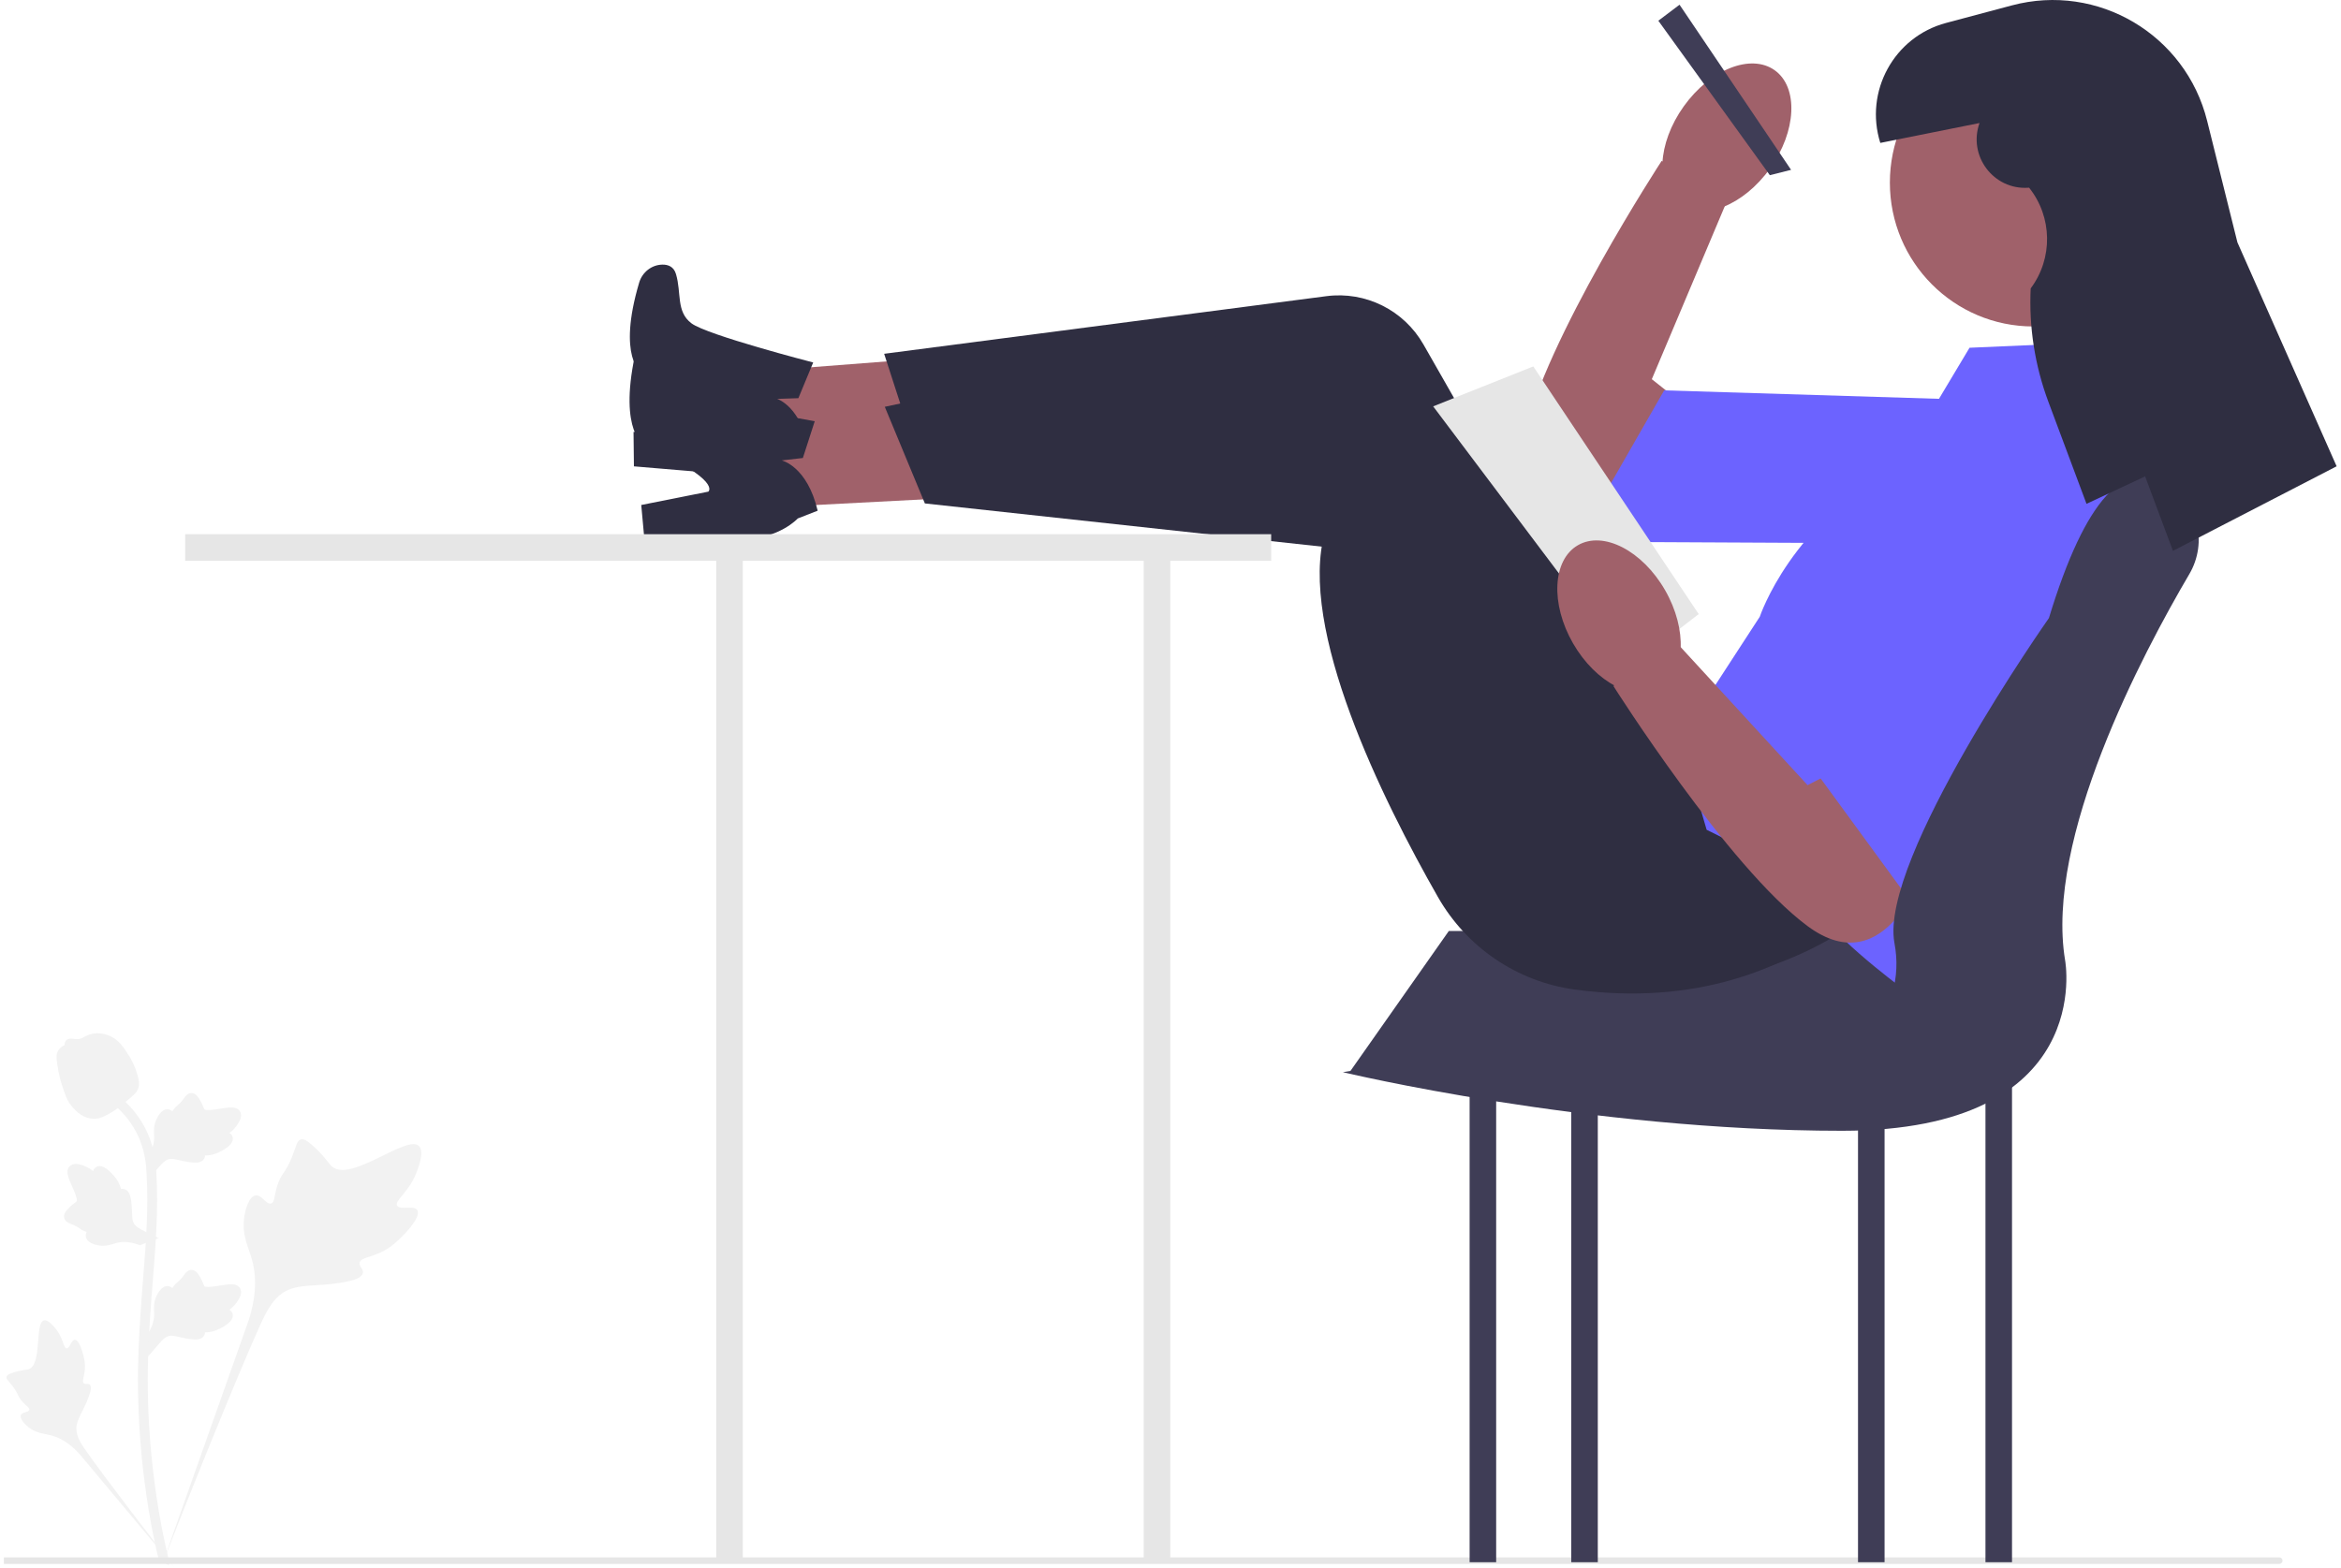 <?xml version="1.0" encoding="UTF-8"?>
<svg xmlns="http://www.w3.org/2000/svg" xmlns:xlink="http://www.w3.org/1999/xlink" width="300px" height="201px" viewBox="0 0 299 201" version="1.1">
<g id="surface1">
<path style=" stroke:none;fill-rule:nonzero;fill:rgb(94.902%,94.902%,94.902%);fill-opacity:1;" d="M 52.98 155.141 C 52.559 154.426 50.727 155.191 50.391 154.539 C 50.059 153.895 51.758 152.91 52.727 150.656 C 52.902 150.25 54.008 147.691 53.188 146.902 C 51.641 145.406 44.555 151.582 42.074 149.562 C 41.531 149.117 41.152 148.23 39.504 146.793 C 38.848 146.223 38.453 145.965 38.07 146.059 C 37.523 146.195 37.48 146.926 36.898 148.363 C 36.023 150.52 35.508 150.387 34.996 152.105 C 34.617 153.383 34.703 154.125 34.258 154.27 C 33.629 154.473 33.047 153.121 32.25 153.242 C 31.434 153.363 30.941 154.941 30.785 156.121 C 30.496 158.336 31.305 159.797 31.754 161.332 C 32.242 163 32.531 165.539 31.406 169.133 L 20.246 200.676 C 22.711 194.203 29.844 176.461 32.84 169.867 C 33.703 167.965 34.66 166.035 36.621 165.273 C 38.512 164.539 41.102 164.977 44.41 164.18 C 44.797 164.086 45.867 163.812 46.004 163.18 C 46.113 162.656 45.484 162.363 45.582 161.875 C 45.711 161.219 46.949 161.211 48.473 160.453 C 49.547 159.918 50.215 159.281 50.793 158.734 C 50.965 158.57 53.543 156.094 52.98 155.141 Z M 52.98 155.141 "/>
<path style=" stroke:none;fill-rule:nonzero;fill:rgb(94.902%,94.902%,94.902%);fill-opacity:1;" d="M 9.086 171.742 C 8.613 171.746 8.461 172.867 8.047 172.844 C 7.633 172.824 7.641 171.703 6.82 170.574 C 6.672 170.371 5.738 169.09 5.117 169.266 C 3.938 169.594 4.914 174.867 3.211 175.504 C 2.836 175.645 2.293 175.574 1.113 175.973 C 0.645 176.129 0.402 176.25 0.34 176.469 C 0.25 176.773 0.594 177.008 1.129 177.707 C 1.93 178.762 1.719 178.977 2.41 179.727 C 2.926 180.277 3.316 180.449 3.258 180.711 C 3.176 181.082 2.344 180.977 2.176 181.406 C 2 181.84 2.629 182.539 3.16 182.957 C 4.16 183.738 5.109 183.762 5.988 183.984 C 6.945 184.223 8.273 184.812 9.707 186.406 L 21.914 201 C 19.461 197.922 12.84 189.289 10.477 185.91 C 9.797 184.938 9.129 183.91 9.32 182.723 C 9.508 181.582 10.469 180.43 11.031 178.57 C 11.098 178.355 11.273 177.75 11.004 177.5 C 10.781 177.293 10.457 177.52 10.242 177.332 C 9.961 177.078 10.312 176.465 10.383 175.496 C 10.43 174.812 10.312 174.301 10.211 173.859 C 10.184 173.727 9.715 171.742 9.086 171.742 Z M 9.086 171.742 "/>
<path style=" stroke:none;fill-rule:nonzero;fill:rgb(94.902%,94.902%,94.902%);fill-opacity:1;" d="M 18.5 173.863 L 18.215 171.316 L 18.348 171.125 C 18.945 170.23 19.254 169.359 19.258 168.531 C 19.258 168.402 19.25 168.27 19.246 168.137 C 19.223 167.605 19.191 166.941 19.535 166.172 C 19.727 165.746 20.266 164.75 21.078 164.875 C 21.297 164.906 21.465 165.004 21.59 165.125 C 21.605 165.094 21.625 165.062 21.645 165.031 C 21.898 164.645 22.102 164.48 22.293 164.32 C 22.441 164.195 22.594 164.07 22.836 163.77 C 22.941 163.637 23.023 163.523 23.09 163.426 C 23.301 163.133 23.578 162.781 24.059 162.785 C 24.578 162.812 24.848 163.242 25.027 163.523 C 25.348 164.031 25.492 164.398 25.59 164.641 C 25.625 164.727 25.664 164.828 25.684 164.859 C 25.852 165.105 27.207 164.875 27.719 164.789 C 28.863 164.598 29.855 164.434 30.266 165.156 C 30.559 165.676 30.34 166.363 29.598 167.254 C 29.367 167.527 29.121 167.738 28.902 167.902 C 29.086 168.012 29.246 168.18 29.312 168.438 C 29.465 169.055 28.938 169.676 27.742 170.281 C 27.441 170.43 27.043 170.633 26.48 170.73 C 26.219 170.773 25.98 170.785 25.777 170.793 C 25.773 170.91 25.746 171.039 25.672 171.168 C 25.465 171.559 25.027 171.742 24.367 171.699 C 23.641 171.66 23.043 171.52 22.516 171.398 C 22.055 171.293 21.66 171.203 21.348 171.223 C 20.77 171.27 20.324 171.734 19.805 172.336 Z M 18.5 173.863 "/>
<path style=" stroke:none;fill-rule:nonzero;fill:rgb(94.902%,94.902%,94.902%);fill-opacity:1;" d="M 19.82 158.699 L 17.438 159.621 L 17.219 159.547 C 16.203 159.188 15.285 159.113 14.488 159.32 C 14.359 159.352 14.234 159.391 14.105 159.43 C 13.602 159.59 12.973 159.785 12.145 159.648 C 11.68 159.57 10.586 159.297 10.496 158.48 C 10.473 158.258 10.527 158.07 10.609 157.922 C 10.574 157.91 10.543 157.898 10.508 157.887 C 10.07 157.738 9.859 157.586 9.656 157.441 C 9.5 157.328 9.336 157.211 8.988 157.055 C 8.832 156.984 8.703 156.934 8.59 156.895 C 8.254 156.762 7.848 156.586 7.73 156.113 C 7.621 155.605 7.969 155.234 8.195 154.988 C 8.602 154.547 8.918 154.316 9.125 154.16 C 9.203 154.105 9.289 154.039 9.312 154.012 C 9.508 153.789 8.941 152.531 8.734 152.059 C 8.258 150.992 7.844 150.074 8.441 149.492 C 8.867 149.074 9.586 149.113 10.629 149.605 C 10.953 149.762 11.219 149.945 11.434 150.117 C 11.492 149.914 11.613 149.715 11.848 149.586 C 12.402 149.277 13.133 149.633 14.02 150.641 C 14.242 150.891 14.535 151.23 14.773 151.75 C 14.883 151.992 14.953 152.223 15.012 152.418 C 15.125 152.391 15.258 152.387 15.402 152.422 C 15.828 152.527 16.117 152.906 16.242 153.559 C 16.391 154.27 16.406 154.887 16.422 155.43 C 16.438 155.902 16.453 156.309 16.551 156.605 C 16.742 157.156 17.305 157.469 18.016 157.824 Z M 19.82 158.699 "/>
<path style=" stroke:none;fill-rule:nonzero;fill:rgb(94.902%,94.902%,94.902%);fill-opacity:1;" d="M 18.5 151.199 L 18.215 148.652 L 18.348 148.457 C 18.945 147.566 19.254 146.695 19.258 145.867 C 19.258 145.734 19.25 145.602 19.246 145.469 C 19.223 144.938 19.191 144.277 19.535 143.508 C 19.727 143.078 20.266 142.086 21.078 142.207 C 21.297 142.238 21.465 142.34 21.59 142.457 C 21.605 142.426 21.625 142.398 21.645 142.367 C 21.898 141.98 22.102 141.812 22.293 141.652 C 22.441 141.531 22.594 141.402 22.836 141.102 C 22.941 140.973 23.023 140.855 23.09 140.758 C 23.301 140.465 23.578 140.113 24.059 140.121 C 24.578 140.145 24.848 140.574 25.027 140.859 C 25.348 141.363 25.492 141.73 25.59 141.973 C 25.625 142.062 25.664 142.16 25.684 142.191 C 25.852 142.438 27.207 142.207 27.719 142.125 C 28.863 141.934 29.855 141.766 30.266 142.492 C 30.559 143.012 30.34 143.695 29.598 144.586 C 29.367 144.863 29.121 145.074 28.902 145.238 C 29.086 145.348 29.246 145.512 29.312 145.773 C 29.465 146.391 28.938 147.008 27.742 147.613 C 27.441 147.766 27.043 147.965 26.48 148.062 C 26.219 148.109 25.98 148.121 25.777 148.125 C 25.773 148.246 25.746 148.371 25.672 148.504 C 25.465 148.891 25.027 149.074 24.367 149.031 C 23.641 148.992 23.043 148.855 22.516 148.73 C 22.055 148.625 21.66 148.535 21.348 148.559 C 20.77 148.605 20.324 149.066 19.805 149.668 Z M 18.5 151.199 "/>
<path style=" stroke:none;fill-rule:nonzero;fill:rgb(94.902%,94.902%,94.902%);fill-opacity:1;" d="M 21.098 200.633 L 20.566 200.297 L 20.438 199.684 L 20.566 200.297 L 19.945 200.371 C 19.934 200.312 19.902 200.18 19.852 199.973 C 19.574 198.832 18.727 195.367 18.02 189.91 C 17.527 186.102 17.25 182.184 17.191 178.266 C 17.133 174.344 17.32 171.375 17.469 168.988 C 17.578 167.188 17.715 165.473 17.848 163.801 C 18.203 159.34 18.539 155.125 18.289 150.461 C 18.234 149.418 18.121 147.25 16.855 144.945 C 16.125 143.605 15.117 142.418 13.859 141.414 L 14.641 140.43 C 16.027 141.539 17.145 142.855 17.957 144.34 C 19.359 146.898 19.484 149.262 19.543 150.395 C 19.797 155.145 19.461 159.398 19.102 163.902 C 18.969 165.566 18.832 167.273 18.719 169.066 C 18.574 171.43 18.391 174.375 18.445 178.246 C 18.504 182.117 18.777 185.984 19.266 189.746 C 19.961 195.137 20.797 198.551 21.07 199.672 C 21.215 200.27 21.246 200.395 21.098 200.633 Z M 21.098 200.633 "/>
<path style=" stroke:none;fill-rule:nonzero;fill:rgb(94.902%,94.902%,94.902%);fill-opacity:1;" d="M 11.559 143.418 C 11.504 143.418 11.453 143.414 11.402 143.41 C 10.332 143.355 9.344 142.711 8.457 141.504 C 8.043 140.938 7.832 140.289 7.41 138.996 C 7.344 138.797 7.023 137.785 6.832 136.395 C 6.703 135.484 6.719 135.105 6.898 134.77 C 7.098 134.395 7.422 134.137 7.785 133.961 C 7.77 133.84 7.781 133.715 7.832 133.59 C 8.047 133.062 8.617 133.133 8.922 133.164 C 9.078 133.184 9.273 133.211 9.484 133.199 C 9.812 133.184 9.988 133.086 10.258 132.938 C 10.516 132.797 10.836 132.621 11.309 132.523 C 12.242 132.328 13.023 132.594 13.281 132.68 C 14.641 133.133 15.309 134.195 16.082 135.418 C 16.238 135.664 16.77 136.562 17.117 137.789 C 17.371 138.672 17.336 139.066 17.258 139.359 C 17.105 139.961 16.738 140.305 15.812 141.066 C 14.848 141.859 14.363 142.258 13.945 142.5 C 12.977 143.062 12.367 143.418 11.559 143.418 Z M 11.559 143.418 "/>
<path style=" stroke:none;fill-rule:nonzero;fill:rgb(90.196%,90.196%,90.196%);fill-opacity:1;" d="M 292.008 200.059 C 292.008 200.293 291.82 200.48 291.586 200.48 L 0 200.48 L 0 199.637 L 291.586 199.637 C 291.82 199.637 292.008 199.828 292.008 200.059 Z M 292.008 200.059 "/>
<path style=" stroke:none;fill-rule:nonzero;fill:rgb(62.745%,38.039%,41.569%);fill-opacity:1;" d="M 207.832 66.629 C 207.832 66.629 192.137 68.523 194.781 56.07 C 197.43 43.621 212.441 20.625 212.441 20.625 L 220.961 25.418 L 211.18 48.609 L 215.391 51.941 Z M 207.832 66.629 "/>
<path style=" stroke:none;fill-rule:nonzero;fill:rgb(42.353%,38.824%,100%);fill-opacity:1;" d="M 259.266 51.473 L 257.055 69.723 L 201.633 69.449 L 212.766 50.039 Z M 259.266 51.473 "/>
<path style=" stroke:none;fill-rule:nonzero;fill:rgb(62.745%,38.039%,41.569%);fill-opacity:1;" d="M 226.938 9.012 C 223.883 6.816 218.656 8.891 215.266 13.641 C 211.871 18.395 211.602 24.027 214.656 26.223 C 217.711 28.418 222.938 26.344 226.332 21.594 C 229.723 16.84 229.996 11.207 226.938 9.012 Z M 226.938 9.012 "/>
<path style=" stroke:none;fill-rule:nonzero;fill:rgb(24.706%,23.922%,33.725%);fill-opacity:1;" d="M 253.938 200.258 L 253.938 121.055 L 257.34 121.055 L 257.34 200.258 Z M 253.938 200.258 "/>
<path style=" stroke:none;fill-rule:nonzero;fill:rgb(24.706%,23.922%,33.725%);fill-opacity:1;" d="M 237.605 200.258 L 237.605 121.055 L 241.008 121.055 L 241.008 200.258 Z M 237.605 200.258 "/>
<path style=" stroke:none;fill-rule:nonzero;fill:rgb(90.196%,90.196%,90.196%);fill-opacity:1;" d="M 146.07 200.258 L 146.07 71.207 L 149.473 71.207 L 149.473 200.258 Z M 146.07 200.258 "/>
<path style=" stroke:none;fill-rule:nonzero;fill:rgb(24.706%,23.922%,33.725%);fill-opacity:1;" d="M 200.855 200.258 L 200.855 121.055 L 204.258 121.055 L 204.258 200.258 Z M 200.855 200.258 "/>
<path style=" stroke:none;fill-rule:nonzero;fill:rgb(24.706%,23.922%,33.725%);fill-opacity:1;" d="M 187.832 200.258 L 187.832 121.055 L 191.234 121.055 L 191.234 200.258 Z M 187.832 200.258 "/>
<path style=" stroke:none;fill-rule:nonzero;fill:rgb(24.706%,23.922%,33.725%);fill-opacity:1;" d="M 250.875 119.348 L 185.164 119.348 L 172.559 137.285 L 237.945 141.195 Z M 250.875 119.348 "/>
<path style=" stroke:none;fill-rule:nonzero;fill:rgb(62.745%,38.039%,41.569%);fill-opacity:1;" d="M 130.551 57.969 L 130.852 44.961 L 91.191 48.02 L 90.988 56.836 Z M 130.551 57.969 "/>
<path style=" stroke:none;fill-rule:nonzero;fill:rgb(18.431%,18.039%,25.49%);fill-opacity:1;" d="M 103.711 46.465 L 101.812 51.043 L 99.09 51.133 C 99.09 51.133 102.277 52.113 103.164 57.926 L 100.547 58.715 C 100.547 58.715 98.035 61.066 93.336 60.84 L 80.738 59.781 L 80.688 55.375 L 89.395 54.363 C 89.395 54.363 91.336 53.086 81.73 47.82 C 81.73 47.82 78.551 45.867 81.41 36.227 C 81.805 34.902 82.992 33.949 84.371 33.922 C 85.129 33.906 85.844 34.18 86.125 35.125 C 86.852 37.539 86.117 39.941 88.109 41.445 C 90.098 42.953 103.711 46.465 103.711 46.465 Z M 103.711 46.465 "/>
<path style=" stroke:none;fill-rule:nonzero;fill:rgb(18.431%,18.039%,25.49%);fill-opacity:1;" d="M 245.957 107.707 C 245.957 107.707 232.273 131.059 201.309 126.848 C 193.941 125.848 187.457 121.453 183.766 114.977 C 176.625 102.461 165.789 80.547 169.301 68.141 L 116.934 58.109 L 112.805 45.352 L 169.484 37.965 C 174.496 37.312 179.406 39.758 181.918 44.16 L 209.527 92.531 L 217.758 93.434 Z M 245.957 107.707 "/>
<path style=" stroke:none;fill-rule:nonzero;fill:rgb(62.745%,38.039%,41.569%);fill-opacity:1;" d="M 131.586 63.297 L 130.84 50.305 L 91.555 56.555 L 92.059 65.359 Z M 131.586 63.297 "/>
<path style=" stroke:none;fill-rule:nonzero;fill:rgb(18.431%,18.039%,25.49%);fill-opacity:1;" d="M 103.91 53.996 L 102.387 58.711 L 99.676 59.02 C 99.676 59.02 102.934 59.738 104.285 65.465 L 101.738 66.461 C 101.738 66.461 99.422 69.008 94.719 69.16 L 82.078 69.121 L 81.676 64.734 L 90.273 63.023 C 90.273 63.023 92.105 61.59 82.109 57.117 C 82.109 57.117 78.781 55.43 80.859 45.59 C 81.148 44.238 82.254 43.191 83.625 43.051 C 84.383 42.973 85.113 43.191 85.473 44.113 C 86.387 46.457 85.852 48.914 87.953 50.254 C 90.059 51.594 103.91 53.996 103.91 53.996 Z M 103.91 53.996 "/>
<path style=" stroke:none;fill-rule:nonzero;fill:rgb(18.431%,18.039%,25.49%);fill-opacity:1;" d="M 250.605 103.555 C 250.605 103.555 238.84 127.934 207.637 126.238 C 200.211 125.836 193.398 121.977 189.199 115.82 C 181.078 103.922 168.516 82.957 171.023 70.305 L 118.023 64.535 L 112.887 52.148 L 168.785 40.211 C 173.73 39.156 178.82 41.199 181.68 45.383 L 213.078 91.371 L 221.352 91.605 Z M 250.605 103.555 "/>
<path style=" stroke:none;fill-rule:nonzero;fill:rgb(24.706%,23.922%,33.725%);fill-opacity:1;" d="M 214.734 0.605 L 212.016 2.656 L 226.305 22.457 L 229.027 21.773 Z M 214.734 0.605 "/>
<path style=" stroke:none;fill-rule:nonzero;fill:rgb(42.353%,38.824%,100%);fill-opacity:1;" d="M 251.895 44.578 L 267.547 43.895 L 274.355 74.621 C 274.355 74.621 260.062 128.562 243.047 126.516 C 243.047 126.516 232.5 118.664 232.5 115.934 C 232.5 113.199 218.207 106.371 218.207 106.371 L 214.805 94.766 L 225.016 79.059 C 225.016 79.059 229.098 66.77 242.707 59.941 Z M 251.895 44.578 "/>
<path style=" stroke:none;fill-rule:nonzero;fill:rgb(90.196%,90.196%,90.196%);fill-opacity:1;" d="M 162.402 68.477 L 23.23 68.477 L 23.23 71.891 L 91.285 71.891 L 91.285 200.258 L 94.688 200.258 L 94.688 71.891 L 162.402 71.891 Z M 162.402 68.477 "/>
<path style=" stroke:none;fill-rule:nonzero;fill:rgb(62.745%,38.039%,41.569%);fill-opacity:1;" d="M 278.438 23.41 C 278.438 33.594 270.211 41.848 260.062 41.848 C 249.914 41.848 241.688 33.594 241.688 23.41 C 241.688 13.23 249.914 4.977 260.062 4.977 C 270.211 4.977 278.438 13.23 278.438 23.41 Z M 278.438 23.41 "/>
<path style=" stroke:none;fill-rule:nonzero;fill:rgb(90.196%,90.196%,90.196%);fill-opacity:1;" d="M 195.992 46.969 L 183.16 52.09 L 208.34 85.547 L 217.188 78.719 Z M 195.992 46.969 "/>
<path style=" stroke:none;fill-rule:nonzero;fill:rgb(62.745%,38.039%,41.569%);fill-opacity:1;" d="M 246.109 111.152 C 246.109 111.152 241.348 126.277 231.141 118.715 C 220.93 111.152 206.258 87.938 206.258 87.938 L 214.125 82.133 L 231.141 100.648 L 235.902 98.18 Z M 246.109 111.152 "/>
<path style=" stroke:none;fill-rule:nonzero;fill:rgb(42.353%,38.824%,100%);fill-opacity:1;" d="M 253.598 57.895 L 269.25 67.453 L 246.109 117.98 L 231.141 97.496 Z M 253.598 57.895 "/>
<path style=" stroke:none;fill-rule:nonzero;fill:rgb(62.745%,38.039%,41.569%);fill-opacity:1;" d="M 212.875 75.645 C 209.961 70.582 204.961 68.008 201.703 69.895 C 198.449 71.781 198.172 77.41 201.086 82.473 C 204 87.535 209 90.109 212.254 88.227 C 215.508 86.34 215.785 80.707 212.875 75.645 Z M 212.875 75.645 "/>
<path style=" stroke:none;fill-rule:nonzero;fill:rgb(24.706%,23.922%,33.725%);fill-opacity:1;" d="M 262.07 79.23 C 266.789 63.719 271.848 58.809 277.168 61.883 C 281.219 64.223 282.438 69.547 280.066 73.586 C 274.016 83.879 261.547 107.469 264.145 123.102 C 264.145 123.102 268.23 144.953 235.562 144.953 C 202.895 144.953 171.59 137.441 171.59 137.441 L 188.605 134.711 L 227.297 137.48 C 236.137 138.117 243.586 130.527 242.406 121.715 C 242.367 121.422 242.32 121.129 242.266 120.832 C 240.328 110.129 262.07 79.23 262.07 79.23 Z M 262.07 79.23 "/>
<path style=" stroke:none;fill-rule:nonzero;fill:rgb(18.431%,18.039%,25.49%);fill-opacity:1;" d="M 253.176 15.77 C 251.676 19.984 254.973 24.363 259.426 24.066 L 259.531 24.059 C 262.523 27.812 262.609 33.125 259.734 36.969 C 259.496 41.926 260.27 46.883 262.008 51.527 L 266.887 64.586 L 274.398 61.066 L 277.965 70.613 L 298.941 59.773 L 286.227 31.074 L 282.348 15.504 C 279.59 4.426 268.328 -2.238 257.328 0.691 L 248.891 2.941 C 242.223 4.715 238.387 11.719 240.461 18.32 L 253.176 15.77 "/>
</g>
</svg>
